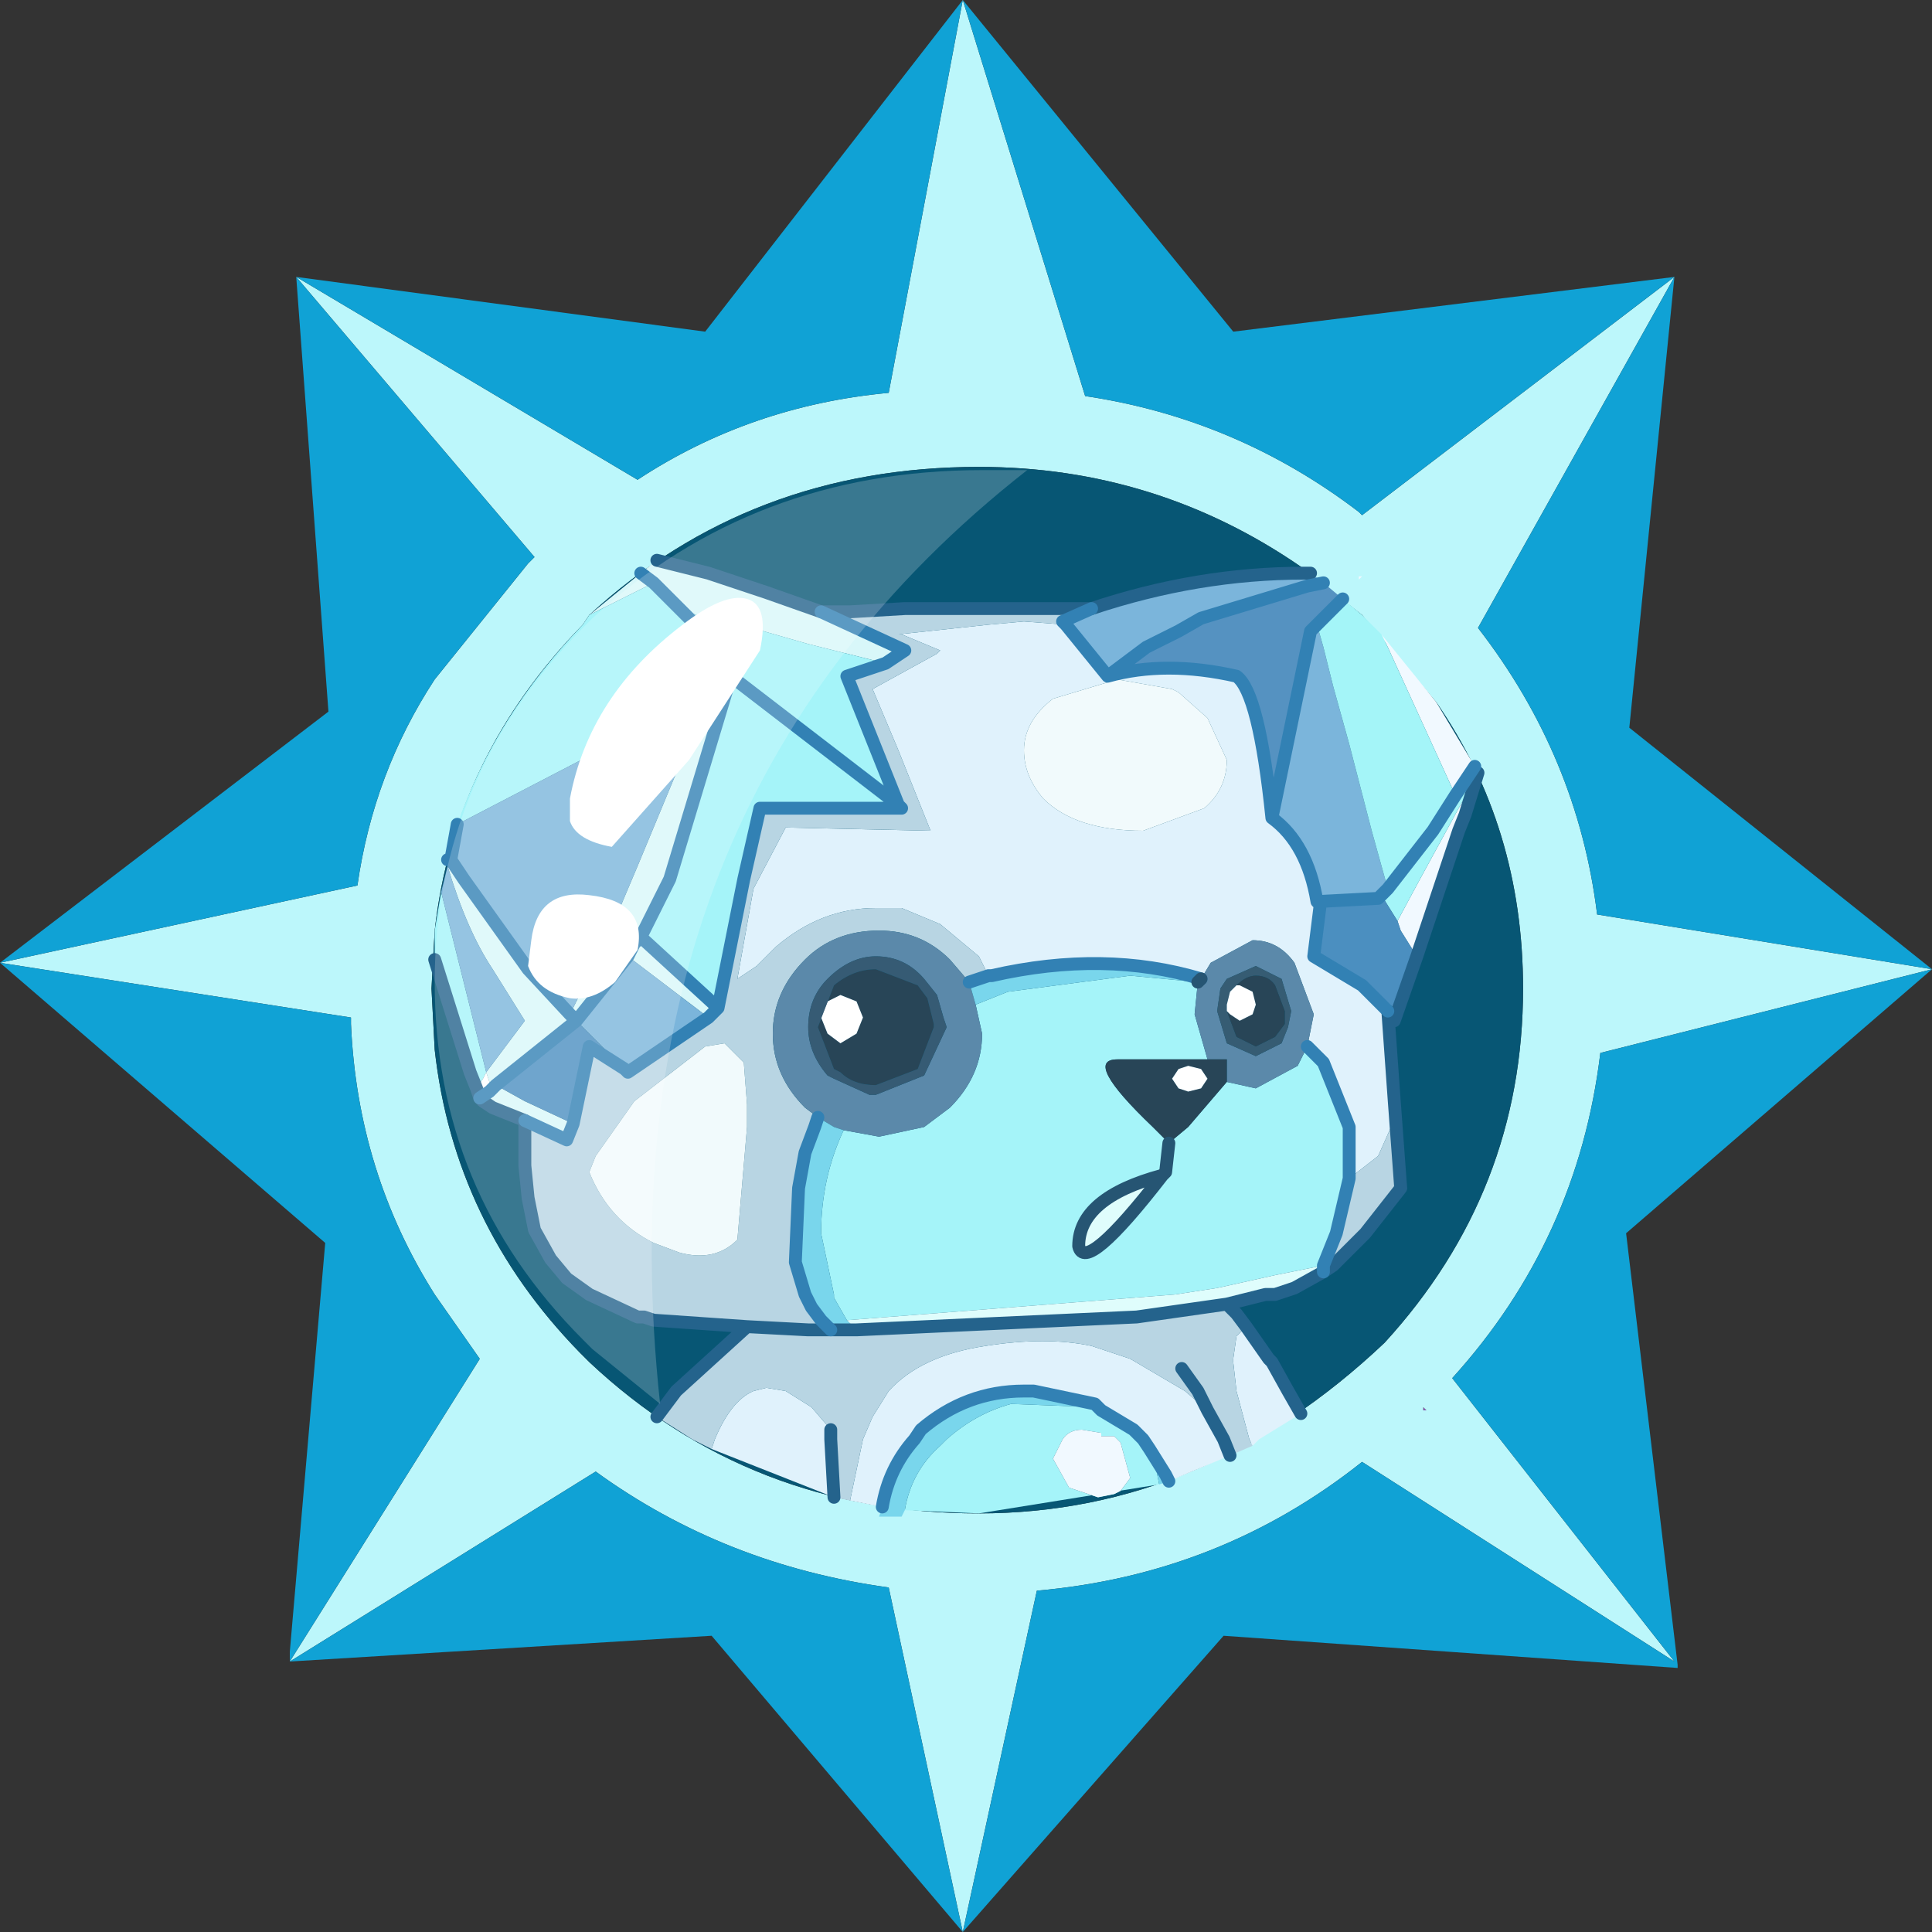 <?xml version="1.0" encoding="UTF-8" standalone="no"?>
<svg xmlns:ffdec="https://www.free-decompiler.com/flash" xmlns:xlink="http://www.w3.org/1999/xlink" ffdec:objectType="frame" height="30.0px" width="30.0px" xmlns="http://www.w3.org/2000/svg">
  <rect width="100%" height="100%" fill="#333333" stroke="none"/>
  <g transform="matrix(1.0, 0.0, 0.0, 1.0, 0.0, 0.0)">
    <use ffdec:characterId="1" height="30.0" transform="matrix(1.0, 0.0, 0.0, 1.0, 0.0, 0.0)" width="30.0" xlink:href="#shape0"/>
    <use ffdec:characterId="3" height="30.0" transform="matrix(1.0, 0.0, 0.0, 1.0, 0.0, 0.0)" width="30.0" xlink:href="#sprite0"/>
  </g>
  <defs>
    <g id="shape0" transform="matrix(1.0, 0.0, 0.0, 1.0, 0.0, 0.0)">
      <path d="M0.0 0.0 L30.0 0.0 30.0 30.0 0.0 30.0 0.0 0.0" fill="#33cc66" fill-opacity="0.0" fill-rule="evenodd" stroke="none"/>
    </g>
    <g id="sprite0" transform="matrix(1.0, 0.0, 0.0, 1.0, 0.0, 0.0)">
      <use ffdec:characterId="2" height="30.0" transform="matrix(1.0, 0.0, 0.0, 1.0, 0.0, 0.0)" width="30.0" xlink:href="#shape1"/>
    </g>
    <g id="shape1" transform="matrix(1.0, 0.0, 0.0, 1.0, 0.0, 0.0)">
      <path d="M22.1 21.85 L22.15 21.9 22.1 21.9 22.1 21.85" fill="url(#gradient0)" fill-rule="evenodd" stroke="none"/>
      <path d="M21.1 7.95 L21.15 8.0 26.0 4.3 22.95 9.75 Q24.5 11.75 24.8 14.2 L30.0 15.05 24.85 16.35 Q24.5 19.25 22.55 21.4 L26.0 25.8 21.15 22.7 Q18.95 24.45 16.1 24.7 L14.95 30.0 13.8 24.65 Q11.25 24.3 9.25 22.85 L4.5 25.8 7.45 21.1 6.75 20.1 Q5.55 18.2 5.45 15.9 L5.45 15.8 0.0 14.95 5.55 13.75 Q5.8 12.0 6.75 10.55 L8.2 8.75 8.3 8.65 4.6 4.3 9.9 7.45 Q11.65 6.3 13.8 6.1 L14.95 0.0 16.85 6.15 Q19.2 6.5 21.1 7.95 M21.15 9.55 L20.2 8.8 Q17.95 7.25 15.2 7.25 11.65 7.25 9.15 9.55 L9.05 9.7 Q7.05 11.75 6.75 14.45 L6.7 15.35 6.75 16.3 Q7.05 19.0 9.0 21.0 L9.15 21.15 Q11.65 23.5 15.2 23.5 18.7 23.5 21.5 20.85 23.65 18.5 23.65 15.35 23.65 12.85 22.3 10.9 L21.15 9.55 M22.1 21.85 L22.1 21.9 22.15 21.9 22.1 21.85" fill="#bcf7fb" fill-rule="evenodd" stroke="none"/>
      <path d="M25.3 11.3 L30.0 15.05 25.25 19.15 26.05 25.85 26.05 25.9 19.0 25.4 14.95 30.0 11.05 25.4 4.5 25.8 4.5 25.65 5.05 19.3 0.0 14.95 5.1 11.05 4.6 4.3 10.95 5.15 14.95 0.0 19.15 5.15 26.0 4.3 25.3 11.3 M21.1 7.95 Q19.2 6.5 16.85 6.15 L14.95 0.0 13.8 6.1 Q11.65 6.3 9.9 7.45 L4.6 4.3 8.3 8.65 8.2 8.75 6.75 10.55 Q5.8 12.0 5.55 13.75 L0.0 14.95 5.45 15.8 5.45 15.9 Q5.55 18.2 6.75 20.1 L7.45 21.1 4.5 25.8 9.25 22.85 Q11.25 24.3 13.8 24.65 L14.95 30.0 16.1 24.7 Q18.95 24.45 21.15 22.7 L26.0 25.8 22.55 21.4 Q24.5 19.25 24.85 16.35 L30.0 15.05 24.8 14.2 Q24.5 11.75 22.95 9.75 L26.0 4.3 21.15 8.0 21.1 7.95" fill="#10a2d5" fill-rule="evenodd" stroke="none"/>
      <path d="M21.15 9.55 L22.3 10.9 Q23.65 12.85 23.65 15.35 23.65 18.5 21.5 20.85 18.7 23.5 15.2 23.5 11.65 23.5 9.15 21.15 L9.0 21.0 Q7.05 19.0 6.75 16.3 L6.7 15.35 6.75 14.45 Q7.05 11.75 9.05 9.7 L9.15 9.55 Q11.65 7.25 15.2 7.25 17.95 7.25 20.2 8.8 L21.15 9.55" fill="#075674" fill-rule="evenodd" stroke="none"/>
      <path d="M16.55 9.7 L17.2 10.5 Q18.1 10.25 19.2 10.5 19.55 10.75 19.75 12.7 20.3 13.1 20.45 14.0 L20.5 14.05 20.4 14.85 21.15 15.3 21.55 15.7 21.65 17.1 21.6 17.5 21.4 17.95 20.95 18.3 20.95 17.5 20.55 16.5 20.3 16.25 20.4 15.75 20.1 14.95 Q19.85 14.6 19.45 14.6 L18.8 14.95 18.65 15.2 Q17.15 14.75 15.4 15.15 L15.35 15.15 15.2 14.85 14.6 14.35 14.0 14.1 13.6 14.1 Q12.75 14.1 12.05 14.7 L11.75 15.0 11.45 15.2 11.7 13.8 12.2 12.85 14.45 12.9 13.95 11.65 13.55 10.7 14.55 10.15 14.6 10.1 14.0 9.85 13.95 9.85 15.35 9.7 15.9 9.65 16.55 9.7 M19.35 20.6 L19.7 21.1 19.75 21.15 20.0 21.6 20.2 21.95 19.55 22.35 19.45 22.45 19.4 22.35 19.2 21.6 19.15 21.15 19.15 21.1 19.2 20.75 19.35 20.6 M19.1 22.6 L18.15 23.0 18.1 22.9 17.85 22.5 17.75 22.35 17.6 22.2 17.1 21.9 17.0 21.8 16.05 21.6 15.9 21.6 Q15.0 21.6 14.3 22.2 L14.2 22.35 Q13.8 22.8 13.7 23.4 L13.2 23.3 13.4 22.35 13.55 22.0 13.8 21.6 Q14.3 21.05 15.3 20.9 16.25 20.75 16.95 20.9 L17.55 21.1 18.4 21.6 18.75 21.9 19.0 22.35 19.1 22.6 M12.95 23.25 L11.05 22.5 11.1 22.35 Q11.35 21.75 11.7 21.6 L11.9 21.55 12.2 21.6 12.6 21.85 12.9 22.2 12.9 22.35 12.95 23.25 M16.35 10.85 Q15.9 11.2 15.9 11.65 15.9 12.05 16.2 12.4 16.7 12.9 17.75 12.9 L18.7 12.55 Q19.05 12.25 19.05 11.8 L18.75 11.15 18.3 10.75 18.2 10.7 17.35 10.55 16.35 10.85" fill="#e0f2fc" fill-rule="evenodd" stroke="none"/>
      <path d="M16.95 9.45 L16.5 9.65 16.55 9.7 15.9 9.65 15.35 9.7 13.95 9.85 14.0 9.85 14.6 10.1 14.55 10.15 13.55 10.7 13.95 11.65 14.45 12.9 12.2 12.85 11.7 13.8 11.45 15.2 11.75 15.0 12.05 14.7 Q12.75 14.1 13.6 14.1 L14.0 14.1 14.6 14.35 15.2 14.85 15.35 15.15 15.05 15.25 14.75 14.9 Q14.3 14.45 13.65 14.45 12.95 14.45 12.5 14.9 12.0 15.4 12.0 16.05 12.0 16.7 12.5 17.2 L12.7 17.35 12.65 17.5 12.5 17.9 12.4 18.45 12.35 19.6 12.5 20.1 12.6 20.3 12.75 20.5 12.9 20.65 12.95 20.65 13.3 20.65 17.65 20.45 18.7 20.3 19.05 20.25 19.2 20.4 19.35 20.6 19.2 20.75 19.15 21.1 19.15 21.15 19.2 21.6 19.4 22.35 19.45 22.45 19.1 22.6 19.0 22.35 18.75 21.9 18.4 21.6 17.55 21.1 16.95 20.9 Q16.25 20.75 15.3 20.9 14.3 21.05 13.8 21.6 L13.55 22.0 13.4 22.35 13.2 23.3 12.95 23.25 12.9 22.35 12.9 22.2 12.6 21.85 12.2 21.6 11.9 21.55 11.7 21.6 Q11.35 21.75 11.1 22.35 L11.05 22.5 10.75 22.35 10.2 22.0 10.5 21.6 11.6 20.6 10.15 20.5 10.0 20.45 9.9 20.45 9.15 20.1 8.8 19.85 8.55 19.55 8.3 19.1 8.2 18.6 8.15 18.1 8.15 17.85 8.15 17.7 8.15 17.4 8.8 17.7 8.9 17.45 9.15 16.25 9.7 16.6 9.75 16.65 11.0 15.8 11.1 15.7 11.15 15.65 11.55 13.65 11.8 12.55 14.0 12.55 13.95 12.5 13.15 10.5 13.75 10.3 14.05 10.1 12.75 9.5 13.2 9.5 14.05 9.45 15.4 9.45 15.5 9.45 16.0 9.45 16.95 9.45 M21.65 17.1 L21.75 18.45 21.2 19.15 20.7 19.65 20.55 19.75 20.55 19.65 20.75 19.15 20.95 18.3 21.4 17.95 21.6 17.5 21.65 17.1 M9.25 17.95 L9.15 18.2 Q9.45 18.95 10.15 19.3 L10.55 19.45 Q11.1 19.6 11.45 19.25 L11.6 17.5 11.6 17.35 11.6 17.15 11.55 16.5 11.25 16.2 10.95 16.25 9.85 17.1 9.25 17.95 M11.6 20.6 L12.55 20.65 12.9 20.65 12.55 20.65 11.6 20.6 M18.35 21.25 L18.6 21.6 18.75 21.9 18.6 21.6 18.35 21.25" fill="#b8d5e3" fill-rule="evenodd" stroke="none"/>
      <path d="M8.15 17.4 L7.65 17.2 7.5 17.1 7.45 17.05 7.6 16.95 7.6 16.8 7.55 16.65 8.15 15.85 7.65 15.05 Q7.25 14.45 6.95 13.45 L6.9 13.35 6.95 13.35 7.0 13.35 7.2 13.65 8.2 15.05 8.85 15.75 9.35 14.75 9.9 13.45 11.0 10.8 10.95 10.8 11.05 10.25 11.1 10.1 11.35 10.5 10.4 13.65 9.95 14.55 9.85 14.65 9.75 14.85 9.85 14.65 9.95 14.55 11.15 15.65 11.1 15.7 11.0 15.8 9.75 14.85 8.95 15.85 8.85 15.75 8.95 15.85 7.7 16.85 8.15 17.1 8.9 17.45 8.8 17.7 8.15 17.4 M9.15 9.55 L9.95 8.9 10.2 8.7 11.0 8.9 11.9 9.2 12.75 9.5 14.05 10.1 13.75 10.3 12.55 10.0 11.15 9.6 10.95 9.6 10.55 9.45 10.15 9.05 9.85 9.2 9.15 9.55 M7.7 16.85 L7.6 16.95 7.7 16.85 M9.95 8.9 L10.15 9.05 9.95 8.9" fill="#d8f7f9" fill-rule="evenodd" stroke="none"/>
      <path d="M18.0 23.05 L15.2 23.5 14.05 23.45 Q14.15 22.85 14.6 22.45 L14.7 22.35 Q15.15 21.95 15.7 21.8 L17.0 21.85 17.1 21.9 17.6 22.2 17.75 22.35 17.85 22.5 17.95 22.8 18.0 23.05 M7.4 16.9 L7.3 16.65 6.75 14.9 6.75 14.45 6.85 13.85 7.3 15.65 7.55 16.65 7.5 16.75 7.4 16.9 M6.95 13.35 L7.1 12.8 Q7.7 11.1 9.05 9.7 L9.15 9.55 9.85 9.2 10.15 9.05 10.55 9.45 10.95 9.6 11.15 9.6 12.55 10.0 13.75 10.3 13.15 10.5 13.95 12.5 14.0 12.55 11.8 12.55 11.55 13.65 11.15 15.65 9.95 14.55 10.4 13.65 11.35 10.5 11.1 10.1 11.05 10.25 10.95 10.8 7.1 12.8 7.0 13.35 6.95 13.35 M18.6 15.25 L18.55 15.75 18.75 16.45 17.35 16.45 Q16.8 16.45 17.9 17.5 L18.15 17.75 18.45 17.5 19.05 16.8 19.5 16.9 20.15 16.55 20.3 16.25 20.55 16.5 20.95 17.5 20.95 18.3 20.75 19.15 20.55 19.65 19.8 19.8 18.9 20.0 18.25 20.1 13.15 20.5 12.95 20.15 12.95 20.1 12.75 19.15 Q12.75 18.3 13.1 17.55 L13.65 17.65 14.35 17.5 14.75 17.2 Q15.25 16.7 15.25 16.05 L15.15 15.6 15.65 15.4 17.55 15.15 18.6 15.25 M10.55 9.45 L10.7 9.6 11.1 10.1 10.7 9.6 10.55 9.45 M18.05 18.25 L18.1 18.2 18.15 17.75 18.1 18.2 18.05 18.25 Q16.75 18.6 16.75 19.35 16.85 19.8 18.05 18.25 M17.4 22.4 L17.35 22.35 17.3 22.3 17.1 22.3 17.1 22.25 16.8 22.2 Q16.6 22.2 16.5 22.35 L16.35 22.65 16.6 23.1 17.05 23.25 17.3 23.2 17.4 23.15 17.55 22.95 17.4 22.4 M11.35 10.5 L13.95 12.5 11.35 10.5" fill="#a5f4f9" fill-rule="evenodd" stroke="none"/>
      <path d="M16.35 10.85 L17.35 10.55 18.2 10.7 18.3 10.75 18.75 11.15 19.05 11.8 Q19.05 12.25 18.7 12.55 L17.75 12.9 Q16.7 12.9 16.2 12.4 15.9 12.05 15.9 11.65 15.9 11.2 16.35 10.85 M9.25 17.95 L9.85 17.1 10.95 16.25 11.25 16.2 11.55 16.5 11.6 17.15 11.6 17.35 11.6 17.5 11.45 19.25 Q11.1 19.6 10.55 19.45 L10.15 19.3 Q9.45 18.95 9.15 18.2 L9.25 17.95" fill="#f1fafc" fill-rule="evenodd" stroke="none"/>
      <path d="M21.45 9.85 L22.3 10.9 22.9 11.9 22.6 12.35 21.55 10.05 21.45 9.85 M22.95 12.0 L22.75 12.65 22.65 12.9 22.0 14.85 21.75 14.45 21.7 14.3 22.05 13.65 22.95 12.0 M21.15 8.95 L21.1 9.0 21.1 8.95 21.15 8.95 M17.4 22.4 L17.55 22.95 17.4 23.15 17.3 23.2 17.05 23.25 16.6 23.1 16.35 22.65 16.5 22.35 Q16.6 22.2 16.8 22.2 L17.1 22.25 17.1 22.3 17.3 22.3 17.35 22.35 17.4 22.4" fill="#f1f9ff" fill-rule="evenodd" stroke="none"/>
      <path d="M20.35 8.9 L20.55 9.05 20.3 9.1 18.65 9.6 18.3 9.8 17.8 10.05 17.2 10.5 16.55 9.7 16.5 9.65 16.95 9.45 Q18.6 8.9 20.25 8.9 L20.35 8.9 M6.85 13.85 L6.95 13.45 Q7.25 14.45 7.65 15.05 L8.15 15.85 7.55 16.65 7.3 15.65 6.85 13.85 M19.75 12.7 L20.35 9.8 20.45 9.7 20.55 10.05 20.7 10.65 20.95 11.55 21.3 12.9 21.55 13.8 21.45 13.9 21.4 13.95 20.45 14.0 Q20.3 13.1 19.75 12.7 M10.95 10.8 L11.0 10.8 9.9 13.45 9.35 14.75 8.85 15.75 8.2 15.05 7.2 13.65 7.0 13.35 7.1 12.8 10.95 10.8 M8.95 15.85 L9.75 14.85 11.0 15.8 9.75 16.65 9.7 16.6 8.95 15.85" fill="#7bb5db" fill-rule="evenodd" stroke="none"/>
      <path d="M17.2 10.5 L17.8 10.05 18.3 9.8 18.65 9.6 20.3 9.1 20.55 9.05 20.85 9.3 20.45 9.7 20.35 9.8 19.75 12.7 Q19.55 10.75 19.2 10.5 18.1 10.25 17.2 10.5" fill="#5592c1" fill-rule="evenodd" stroke="none"/>
      <path d="M20.85 9.3 L21.15 9.55 21.45 9.85 21.55 10.05 22.6 12.35 22.9 11.9 22.95 12.0 22.05 13.65 21.7 14.3 21.45 13.9 21.55 13.8 21.3 12.9 20.95 11.55 20.7 10.65 20.55 10.05 20.45 9.7 20.85 9.3 M21.55 13.8 L22.25 12.9 22.6 12.35 22.25 12.9 21.55 13.8" fill="#a4f5f8" fill-rule="evenodd" stroke="none"/>
      <path d="M22.0 14.85 L21.65 15.85 21.55 15.7 21.15 15.3 20.4 14.85 20.5 14.05 20.45 14.0 21.4 13.95 21.45 13.9 21.7 14.3 21.75 14.45 22.0 14.85 M9.7 16.6 L9.15 16.25 8.9 17.45 8.15 17.1 7.7 16.85 8.95 15.85 9.7 16.6" fill="#4b8fc0" fill-rule="evenodd" stroke="none"/>
      <path d="M18.65 15.2 L18.8 14.95 19.45 14.6 Q19.85 14.6 20.1 14.95 L20.4 15.75 20.3 16.25 20.15 16.55 19.5 16.9 19.05 16.8 19.05 16.45 18.75 16.45 18.55 15.75 18.6 15.25 18.65 15.2 M19.05 15.2 L18.95 15.35 18.9 15.7 19.05 16.2 19.5 16.4 19.9 16.2 20.0 15.95 20.05 15.7 19.9 15.2 19.5 15.0 19.05 15.2 M12.85 15.2 Q12.55 15.5 12.55 15.95 12.55 16.35 12.85 16.7 L12.95 16.75 13.5 17.0 13.6 17.0 14.35 16.7 14.7 15.95 14.65 15.8 14.55 15.45 14.35 15.2 Q14.05 14.85 13.6 14.85 13.2 14.85 12.85 15.2 M12.7 17.35 L12.5 17.2 Q12.0 16.7 12.0 16.05 12.0 15.4 12.5 14.9 12.95 14.45 13.65 14.45 14.3 14.45 14.75 14.9 L15.05 15.25 15.15 15.6 15.25 16.05 Q15.25 16.7 14.75 17.2 L14.35 17.5 13.65 17.65 13.1 17.55 12.95 17.5 12.7 17.35" fill="#5b89aa" fill-rule="evenodd" stroke="none"/>
      <path d="M19.2 15.3 L19.1 15.4 19.05 15.6 19.05 15.7 19.2 16.1 19.5 16.25 19.8 16.1 19.95 15.9 19.95 15.7 19.8 15.3 Q19.7 15.15 19.5 15.15 19.35 15.15 19.2 15.3 M19.05 15.2 L19.5 15.0 19.9 15.2 20.05 15.7 20.0 15.95 19.9 16.2 19.5 16.4 19.05 16.2 18.9 15.7 18.95 15.35 19.05 15.2" fill="#365c73" fill-rule="evenodd" stroke="none"/>
      <path d="M18.75 16.45 L19.05 16.45 19.05 16.8 18.45 17.5 18.15 17.75 17.9 17.5 Q16.8 16.45 17.35 16.45 L18.75 16.45 M19.05 15.7 L19.1 15.75 19.25 15.85 19.45 15.75 19.5 15.6 19.45 15.4 19.25 15.3 19.2 15.3 Q19.35 15.15 19.5 15.15 19.7 15.15 19.8 15.3 L19.95 15.7 19.95 15.9 19.8 16.1 19.5 16.25 19.2 16.1 19.05 15.7 M18.2 16.75 L18.3 16.9 18.45 16.95 18.65 16.9 18.75 16.75 18.65 16.6 18.45 16.55 18.3 16.6 18.2 16.75 M12.95 15.3 Q13.25 15.05 13.6 15.05 L14.25 15.3 14.4 15.5 14.5 15.9 14.5 15.95 14.25 16.6 13.6 16.85 Q13.25 16.85 13.05 16.65 L12.95 16.6 12.7 15.95 12.95 15.3 M13.4 15.8 L13.3 15.55 13.05 15.45 12.85 15.55 12.75 15.8 12.85 16.05 13.05 16.2 13.3 16.05 13.4 15.8" fill="#284557" fill-rule="evenodd" stroke="none"/>
      <path d="M7.45 17.05 L7.4 16.9 7.5 16.75 7.55 16.65 7.6 16.8 7.6 16.95 7.45 17.05 M19.05 15.7 L19.05 15.6 19.1 15.4 19.2 15.3 19.25 15.3 19.45 15.4 19.5 15.6 19.45 15.75 19.25 15.85 19.1 15.75 19.05 15.7 M18.2 16.75 L18.3 16.6 18.45 16.55 18.65 16.6 18.75 16.75 18.65 16.9 18.45 16.95 18.3 16.9 18.2 16.75 M13.4 15.8 L13.3 16.05 13.05 16.2 12.85 16.05 12.75 15.8 12.85 15.55 13.05 15.45 13.3 15.55 13.4 15.8" fill="#ffffff" fill-rule="evenodd" stroke="none"/>
      <path d="M18.15 23.0 L18.0 23.05 17.95 22.8 17.85 22.5 18.1 22.9 18.15 23.0 M14.05 23.45 L14.0 23.55 13.65 23.55 13.7 23.4 Q13.8 22.8 14.2 22.35 L14.3 22.2 Q15.0 21.6 15.9 21.6 L16.05 21.6 17.0 21.8 17.1 21.9 17.0 21.85 15.7 21.8 Q15.15 21.95 14.7 22.35 L14.6 22.45 Q14.15 22.85 14.05 23.45 M18.65 15.2 L18.6 15.25 17.55 15.15 15.65 15.4 15.15 15.6 15.05 15.25 15.35 15.15 15.4 15.15 Q17.15 14.75 18.65 15.2 M13.15 20.5 L13.3 20.65 12.95 20.65 12.9 20.65 12.75 20.5 12.6 20.3 12.5 20.1 12.35 19.6 12.4 18.45 12.5 17.9 12.65 17.5 12.7 17.35 12.95 17.5 13.1 17.55 Q12.75 18.3 12.75 19.15 L12.95 20.1 12.95 20.15 13.15 20.5" fill="#79d6ec" fill-rule="evenodd" stroke="none"/>
      <path d="M20.55 19.75 L20.1 20.0 19.8 20.1 19.65 20.1 19.05 20.25 18.7 20.3 17.65 20.45 13.3 20.65 13.15 20.5 18.25 20.1 18.9 20.0 19.8 19.8 20.55 19.65 20.55 19.75 M18.05 18.25 Q16.85 19.8 16.75 19.35 16.75 18.6 18.05 18.25" fill="#dffdfc" fill-rule="evenodd" stroke="none"/>
      <path d="M12.95 15.3 L12.7 15.95 12.95 16.6 13.05 16.65 Q13.25 16.85 13.6 16.85 L14.25 16.6 14.5 15.95 14.5 15.9 14.4 15.5 14.25 15.3 13.6 15.05 Q13.25 15.05 12.95 15.3 M12.85 15.2 Q13.2 14.85 13.6 14.85 14.05 14.85 14.35 15.2 L14.55 15.45 14.65 15.8 14.7 15.95 14.35 16.7 13.6 17.0 13.5 17.0 12.95 16.75 12.85 16.7 Q12.55 16.35 12.55 15.95 12.55 15.5 12.85 15.2" fill="#365b74" fill-rule="evenodd" stroke="none"/>
      <path d="M20.35 8.9 L20.25 8.9 Q18.6 8.9 16.95 9.45 L16.0 9.45 15.5 9.45 15.4 9.45 14.05 9.45 13.2 9.5 12.75 9.5 11.9 9.2 11.0 8.9 10.2 8.7 M22.95 12.0 L22.75 12.65 22.65 12.9 22.0 14.85 21.65 15.85 21.55 15.7 21.65 17.1 21.75 18.45 21.2 19.15 20.7 19.65 20.55 19.75 20.1 20.0 19.8 20.1 19.65 20.1 19.05 20.25 19.2 20.4 19.35 20.6 19.7 21.1 19.75 21.15 20.0 21.6 20.2 21.95 M10.2 22.0 L10.5 21.6 11.6 20.6 10.15 20.5 10.0 20.45 9.9 20.45 9.15 20.1 8.8 19.85 8.55 19.55 8.3 19.1 8.2 18.6 8.15 18.1 8.15 17.85 8.15 17.7 8.15 17.4 7.65 17.2 7.5 17.1 7.45 17.05 7.4 16.9 7.3 16.65 6.75 14.9 M13.3 20.65 L17.65 20.45 18.7 20.3 19.05 20.25 M12.9 20.65 L12.95 20.65 13.3 20.65 M12.9 20.65 L12.55 20.65 11.6 20.6 M12.9 22.2 L12.9 22.35 12.95 23.25 M18.75 21.9 L18.6 21.6 18.35 21.25 M18.75 21.9 L19.0 22.35 19.1 22.6" fill="none" stroke="#24638c" stroke-linecap="round" stroke-linejoin="round" stroke-width="0.2"/>
      <path d="M16.95 9.45 L16.5 9.65 16.55 9.7 17.2 10.5 17.8 10.05 18.3 9.8 18.65 9.6 20.3 9.1 20.55 9.05 M19.75 12.7 L20.35 9.8 20.45 9.7 20.85 9.3 M22.6 12.35 L22.9 11.9 M22.6 12.35 L22.25 12.9 21.55 13.8 21.45 13.9 21.4 13.95 20.45 14.0 Q20.3 13.1 19.75 12.7 19.55 10.75 19.2 10.5 18.1 10.25 17.2 10.5 M21.55 15.7 L21.15 15.3 20.4 14.85 20.5 14.05 20.45 14.0 M20.3 16.25 L20.55 16.5 20.95 17.5 20.95 18.3 20.75 19.15 20.55 19.65 20.55 19.75 M13.75 10.3 L14.05 10.1 12.75 9.5 M11.1 10.1 L10.7 9.6 10.55 9.45 10.15 9.05 9.95 8.9 M8.85 15.75 L8.95 15.85 9.75 14.85 9.85 14.65 9.95 14.55 10.4 13.65 11.35 10.5 11.1 10.1 M15.35 15.15 L15.4 15.15 Q17.15 14.75 18.65 15.2 M13.75 10.3 L13.15 10.5 13.95 12.5 14.0 12.55 11.8 12.55 11.55 13.65 11.15 15.65 11.1 15.7 11.0 15.8 9.75 16.65 9.7 16.6 9.15 16.25 8.9 17.45 8.8 17.7 8.15 17.4 M7.0 13.35 L7.2 13.65 8.2 15.05 8.85 15.75 M6.95 13.35 L7.0 13.35 7.1 12.8 M7.6 16.95 L7.7 16.85 8.95 15.85 M7.45 17.05 L7.6 16.95 M15.05 15.25 L15.35 15.15 M12.7 17.35 L12.65 17.5 12.5 17.9 12.4 18.45 12.35 19.6 12.5 20.1 12.6 20.3 12.75 20.5 12.9 20.65 M17.1 21.9 L17.0 21.8 16.05 21.6 15.9 21.6 Q15.0 21.6 14.3 22.2 L14.2 22.35 Q13.8 22.8 13.7 23.4 M17.85 22.5 L17.75 22.35 17.6 22.2 17.1 21.9 M18.15 23.0 L18.1 22.9 17.85 22.5 M13.95 12.5 L11.35 10.5 M9.95 14.55 L11.15 15.65" fill="none" stroke="#3281b4" stroke-linecap="round" stroke-linejoin="round" stroke-width="0.2"/>
      <path d="M18.65 15.2 L18.6 15.25 M18.15 17.75 L18.1 18.2 18.05 18.25 Q16.85 19.8 16.75 19.35 16.75 18.6 18.05 18.25" fill="none" stroke="#265573" stroke-linecap="round" stroke-linejoin="round" stroke-width="0.2"/>
      <path d="M6.75 15.25 Q6.75 12.05 9.1 9.7 L9.2 9.6 Q11.7 7.3 15.25 7.3 L15.95 7.3 Q9.25 12.55 10.25 21.8 L9.2 20.95 9.05 20.8 Q6.75 18.5 6.75 15.25" fill="#ffffff" fill-opacity="0.2" fill-rule="evenodd" stroke="none"/>
      <path d="M11.8 10.1 L10.7 11.8 9.5 13.15 Q8.95 13.05 8.85 12.75 L8.85 12.4 Q9.15 10.8 10.6 9.7 11.25 9.2 11.6 9.3 11.95 9.4 11.8 10.1 M9.55 15.25 Q9.2 15.55 8.85 15.5 8.35 15.4 8.2 15.0 L8.25 14.6 Q8.35 13.8 9.15 13.9 10.05 14.0 9.9 14.75 L9.55 15.25" fill="#ffffff" fill-rule="evenodd" stroke="none"/>
    </g>
    <linearGradient gradientTransform="matrix(0.007, 0.0, 0.0, 0.005, 20.5, 25.9)" gradientUnits="userSpaceOnUse" id="gradient0" spreadMethod="pad" x1="-819.2" x2="819.2">
      <stop offset="0.0" stop-color="#65298e"/>
      <stop offset="1.0" stop-color="#9a6cc5"/>
    </linearGradient>
  </defs>
</svg>
